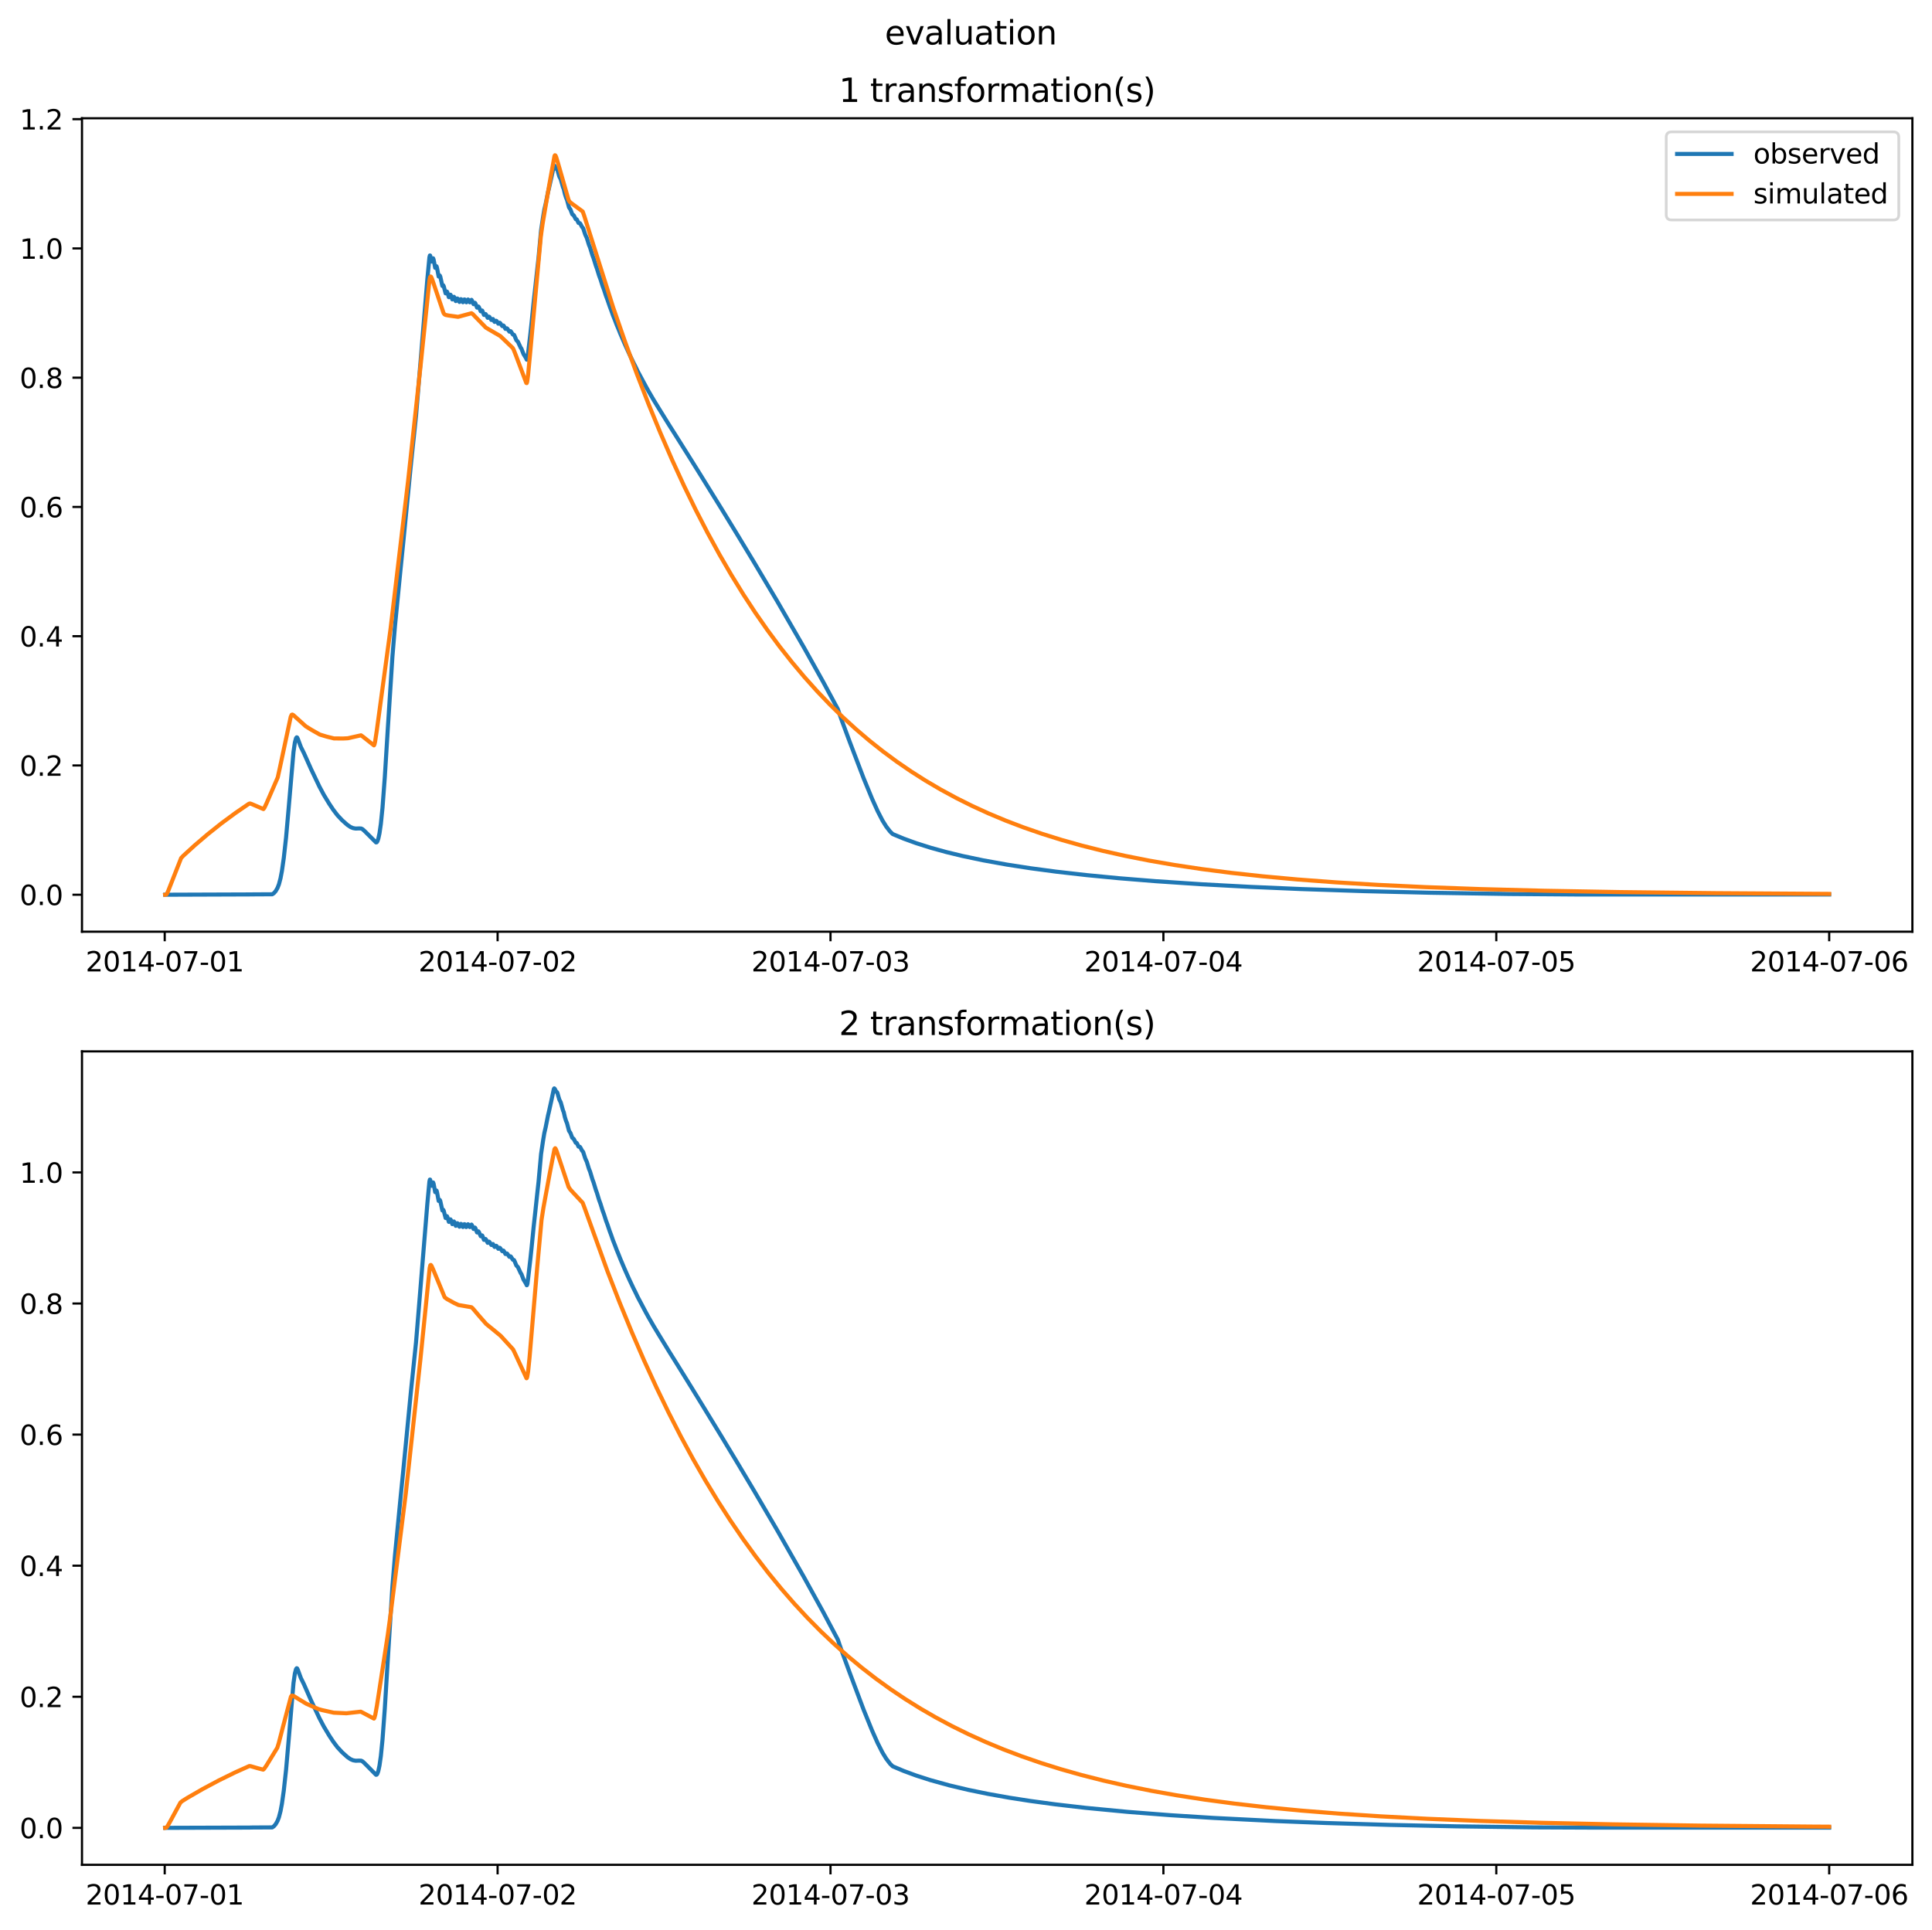 <?xml version="1.0" encoding="utf-8" standalone="no"?>
<!DOCTYPE svg PUBLIC "-//W3C//DTD SVG 1.1//EN"
  "http://www.w3.org/Graphics/SVG/1.1/DTD/svg11.dtd">
<svg xmlns:xlink="http://www.w3.org/1999/xlink" width="709.427pt" height="708.798pt" viewBox="0 0 709.427 708.798" xmlns="http://www.w3.org/2000/svg" version="1.1">
 <defs>
  <style type="text/css">*{stroke-linejoin: round; stroke-linecap: butt}</style>
 </defs>
 <g id="figure_1">
  <g id="patch_1">
   <path d="M 0 708.798 
L 709.427 708.798 
L 709.427 0 
L 0 0 
z
" style="fill: #ffffff"/>
  </g>
  <g id="axes_1">
   <g id="patch_2">
    <path d="M 30.103 342.2 
L 702.227 342.2 
L 702.227 43.44 
L 30.103 43.44 
z
" style="fill: #ffffff"/>
   </g>
   <g id="matplotlib.axis_1">
    <g id="xtick_1">
     <g id="line2d_1">
      <defs>
       <path id="m711bd4f598" d="M 0 0 
L 0 3.5 
" style="stroke: #000000; stroke-width: 0.8"/>
      </defs>
      <g>
       <use xlink:href="#m711bd4f598" x="60.484" y="342.2" style="stroke: #000000; stroke-width: 0.8"/>
      </g>
     </g>
     <g id="text_1">
      <!-- 2014-07-01 -->
      <g transform="translate(31.427 356.798) scale(0.1 -0.1)">
       <defs>
        <path id="DejaVuSans-32" d="M 1228 531 
L 3431 531 
L 3431 0 
L 469 0 
L 469 531 
Q 828 903 1448 1529 
Q 2069 2156 2228 2338 
Q 2531 2678 2651 2914 
Q 2772 3150 2772 3378 
Q 2772 3750 2511 3984 
Q 2250 4219 1831 4219 
Q 1534 4219 1204 4116 
Q 875 4013 500 3803 
L 500 4441 
Q 881 4594 1212 4672 
Q 1544 4750 1819 4750 
Q 2544 4750 2975 4387 
Q 3406 4025 3406 3419 
Q 3406 3131 3298 2873 
Q 3191 2616 2906 2266 
Q 2828 2175 2409 1742 
Q 1991 1309 1228 531 
z
" transform="scale(0.016)"/>
        <path id="DejaVuSans-30" d="M 2034 4250 
Q 1547 4250 1301 3770 
Q 1056 3291 1056 2328 
Q 1056 1369 1301 889 
Q 1547 409 2034 409 
Q 2525 409 2770 889 
Q 3016 1369 3016 2328 
Q 3016 3291 2770 3770 
Q 2525 4250 2034 4250 
z
M 2034 4750 
Q 2819 4750 3233 4129 
Q 3647 3509 3647 2328 
Q 3647 1150 3233 529 
Q 2819 -91 2034 -91 
Q 1250 -91 836 529 
Q 422 1150 422 2328 
Q 422 3509 836 4129 
Q 1250 4750 2034 4750 
z
" transform="scale(0.016)"/>
        <path id="DejaVuSans-31" d="M 794 531 
L 1825 531 
L 1825 4091 
L 703 3866 
L 703 4441 
L 1819 4666 
L 2450 4666 
L 2450 531 
L 3481 531 
L 3481 0 
L 794 0 
L 794 531 
z
" transform="scale(0.016)"/>
        <path id="DejaVuSans-34" d="M 2419 4116 
L 825 1625 
L 2419 1625 
L 2419 4116 
z
M 2253 4666 
L 3047 4666 
L 3047 1625 
L 3713 1625 
L 3713 1100 
L 3047 1100 
L 3047 0 
L 2419 0 
L 2419 1100 
L 313 1100 
L 313 1709 
L 2253 4666 
z
" transform="scale(0.016)"/>
        <path id="DejaVuSans-2d" d="M 313 2009 
L 1997 2009 
L 1997 1497 
L 313 1497 
L 313 2009 
z
" transform="scale(0.016)"/>
        <path id="DejaVuSans-37" d="M 525 4666 
L 3525 4666 
L 3525 4397 
L 1831 0 
L 1172 0 
L 2766 4134 
L 525 4134 
L 525 4666 
z
" transform="scale(0.016)"/>
       </defs>
       <use xlink:href="#DejaVuSans-32"/>
       <use xlink:href="#DejaVuSans-30" x="63.623"/>
       <use xlink:href="#DejaVuSans-31" x="127.246"/>
       <use xlink:href="#DejaVuSans-34" x="190.869"/>
       <use xlink:href="#DejaVuSans-2d" x="254.492"/>
       <use xlink:href="#DejaVuSans-30" x="290.576"/>
       <use xlink:href="#DejaVuSans-37" x="354.199"/>
       <use xlink:href="#DejaVuSans-2d" x="417.822"/>
       <use xlink:href="#DejaVuSans-30" x="453.906"/>
       <use xlink:href="#DejaVuSans-31" x="517.529"/>
      </g>
     </g>
    </g>
    <g id="xtick_2">
     <g id="line2d_2">
      <g>
       <use xlink:href="#m711bd4f598" x="182.723" y="342.2" style="stroke: #000000; stroke-width: 0.8"/>
      </g>
     </g>
     <g id="text_2">
      <!-- 2014-07-02 -->
      <g transform="translate(153.665 356.798) scale(0.1 -0.1)">
       <use xlink:href="#DejaVuSans-32"/>
       <use xlink:href="#DejaVuSans-30" x="63.623"/>
       <use xlink:href="#DejaVuSans-31" x="127.246"/>
       <use xlink:href="#DejaVuSans-34" x="190.869"/>
       <use xlink:href="#DejaVuSans-2d" x="254.492"/>
       <use xlink:href="#DejaVuSans-30" x="290.576"/>
       <use xlink:href="#DejaVuSans-37" x="354.199"/>
       <use xlink:href="#DejaVuSans-2d" x="417.822"/>
       <use xlink:href="#DejaVuSans-30" x="453.906"/>
       <use xlink:href="#DejaVuSans-32" x="517.529"/>
      </g>
     </g>
    </g>
    <g id="xtick_3">
     <g id="line2d_3">
      <g>
       <use xlink:href="#m711bd4f598" x="304.961" y="342.2" style="stroke: #000000; stroke-width: 0.8"/>
      </g>
     </g>
     <g id="text_3">
      <!-- 2014-07-03 -->
      <g transform="translate(275.903 356.798) scale(0.1 -0.1)">
       <defs>
        <path id="DejaVuSans-33" d="M 2597 2516 
Q 3050 2419 3304 2112 
Q 3559 1806 3559 1356 
Q 3559 666 3084 287 
Q 2609 -91 1734 -91 
Q 1441 -91 1130 -33 
Q 819 25 488 141 
L 488 750 
Q 750 597 1062 519 
Q 1375 441 1716 441 
Q 2309 441 2620 675 
Q 2931 909 2931 1356 
Q 2931 1769 2642 2001 
Q 2353 2234 1838 2234 
L 1294 2234 
L 1294 2753 
L 1863 2753 
Q 2328 2753 2575 2939 
Q 2822 3125 2822 3475 
Q 2822 3834 2567 4026 
Q 2313 4219 1838 4219 
Q 1578 4219 1281 4162 
Q 984 4106 628 3988 
L 628 4550 
Q 988 4650 1302 4700 
Q 1616 4750 1894 4750 
Q 2613 4750 3031 4423 
Q 3450 4097 3450 3541 
Q 3450 3153 3228 2886 
Q 3006 2619 2597 2516 
z
" transform="scale(0.016)"/>
       </defs>
       <use xlink:href="#DejaVuSans-32"/>
       <use xlink:href="#DejaVuSans-30" x="63.623"/>
       <use xlink:href="#DejaVuSans-31" x="127.246"/>
       <use xlink:href="#DejaVuSans-34" x="190.869"/>
       <use xlink:href="#DejaVuSans-2d" x="254.492"/>
       <use xlink:href="#DejaVuSans-30" x="290.576"/>
       <use xlink:href="#DejaVuSans-37" x="354.199"/>
       <use xlink:href="#DejaVuSans-2d" x="417.822"/>
       <use xlink:href="#DejaVuSans-30" x="453.906"/>
       <use xlink:href="#DejaVuSans-33" x="517.529"/>
      </g>
     </g>
    </g>
    <g id="xtick_4">
     <g id="line2d_4">
      <g>
       <use xlink:href="#m711bd4f598" x="427.199" y="342.2" style="stroke: #000000; stroke-width: 0.8"/>
      </g>
     </g>
     <g id="text_4">
      <!-- 2014-07-04 -->
      <g transform="translate(398.141 356.798) scale(0.1 -0.1)">
       <use xlink:href="#DejaVuSans-32"/>
       <use xlink:href="#DejaVuSans-30" x="63.623"/>
       <use xlink:href="#DejaVuSans-31" x="127.246"/>
       <use xlink:href="#DejaVuSans-34" x="190.869"/>
       <use xlink:href="#DejaVuSans-2d" x="254.492"/>
       <use xlink:href="#DejaVuSans-30" x="290.576"/>
       <use xlink:href="#DejaVuSans-37" x="354.199"/>
       <use xlink:href="#DejaVuSans-2d" x="417.822"/>
       <use xlink:href="#DejaVuSans-30" x="453.906"/>
       <use xlink:href="#DejaVuSans-34" x="517.529"/>
      </g>
     </g>
    </g>
    <g id="xtick_5">
     <g id="line2d_5">
      <g>
       <use xlink:href="#m711bd4f598" x="549.437" y="342.2" style="stroke: #000000; stroke-width: 0.8"/>
      </g>
     </g>
     <g id="text_5">
      <!-- 2014-07-05 -->
      <g transform="translate(520.38 356.798) scale(0.1 -0.1)">
       <defs>
        <path id="DejaVuSans-35" d="M 691 4666 
L 3169 4666 
L 3169 4134 
L 1269 4134 
L 1269 2991 
Q 1406 3038 1543 3061 
Q 1681 3084 1819 3084 
Q 2600 3084 3056 2656 
Q 3513 2228 3513 1497 
Q 3513 744 3044 326 
Q 2575 -91 1722 -91 
Q 1428 -91 1123 -41 
Q 819 9 494 109 
L 494 744 
Q 775 591 1075 516 
Q 1375 441 1709 441 
Q 2250 441 2565 725 
Q 2881 1009 2881 1497 
Q 2881 1984 2565 2268 
Q 2250 2553 1709 2553 
Q 1456 2553 1204 2497 
Q 953 2441 691 2322 
L 691 4666 
z
" transform="scale(0.016)"/>
       </defs>
       <use xlink:href="#DejaVuSans-32"/>
       <use xlink:href="#DejaVuSans-30" x="63.623"/>
       <use xlink:href="#DejaVuSans-31" x="127.246"/>
       <use xlink:href="#DejaVuSans-34" x="190.869"/>
       <use xlink:href="#DejaVuSans-2d" x="254.492"/>
       <use xlink:href="#DejaVuSans-30" x="290.576"/>
       <use xlink:href="#DejaVuSans-37" x="354.199"/>
       <use xlink:href="#DejaVuSans-2d" x="417.822"/>
       <use xlink:href="#DejaVuSans-30" x="453.906"/>
       <use xlink:href="#DejaVuSans-35" x="517.529"/>
      </g>
     </g>
    </g>
    <g id="xtick_6">
     <g id="line2d_6">
      <g>
       <use xlink:href="#m711bd4f598" x="671.676" y="342.2" style="stroke: #000000; stroke-width: 0.8"/>
      </g>
     </g>
     <g id="text_6">
      <!-- 2014-07-06 -->
      <g transform="translate(642.618 356.798) scale(0.1 -0.1)">
       <defs>
        <path id="DejaVuSans-36" d="M 2113 2584 
Q 1688 2584 1439 2293 
Q 1191 2003 1191 1497 
Q 1191 994 1439 701 
Q 1688 409 2113 409 
Q 2538 409 2786 701 
Q 3034 994 3034 1497 
Q 3034 2003 2786 2293 
Q 2538 2584 2113 2584 
z
M 3366 4563 
L 3366 3988 
Q 3128 4100 2886 4159 
Q 2644 4219 2406 4219 
Q 1781 4219 1451 3797 
Q 1122 3375 1075 2522 
Q 1259 2794 1537 2939 
Q 1816 3084 2150 3084 
Q 2853 3084 3261 2657 
Q 3669 2231 3669 1497 
Q 3669 778 3244 343 
Q 2819 -91 2113 -91 
Q 1303 -91 875 529 
Q 447 1150 447 2328 
Q 447 3434 972 4092 
Q 1497 4750 2381 4750 
Q 2619 4750 2861 4703 
Q 3103 4656 3366 4563 
z
" transform="scale(0.016)"/>
       </defs>
       <use xlink:href="#DejaVuSans-32"/>
       <use xlink:href="#DejaVuSans-30" x="63.623"/>
       <use xlink:href="#DejaVuSans-31" x="127.246"/>
       <use xlink:href="#DejaVuSans-34" x="190.869"/>
       <use xlink:href="#DejaVuSans-2d" x="254.492"/>
       <use xlink:href="#DejaVuSans-30" x="290.576"/>
       <use xlink:href="#DejaVuSans-37" x="354.199"/>
       <use xlink:href="#DejaVuSans-2d" x="417.822"/>
       <use xlink:href="#DejaVuSans-30" x="453.906"/>
       <use xlink:href="#DejaVuSans-36" x="517.529"/>
      </g>
     </g>
    </g>
   </g>
   <g id="matplotlib.axis_2">
    <g id="ytick_1">
     <g id="line2d_7">
      <defs>
       <path id="m2a0056089c" d="M 0 0 
L -3.5 0 
" style="stroke: #000000; stroke-width: 0.8"/>
      </defs>
      <g>
       <use xlink:href="#m2a0056089c" x="30.103" y="328.62" style="stroke: #000000; stroke-width: 0.8"/>
      </g>
     </g>
     <g id="text_7">
      <!-- 0.0 -->
      <g transform="translate(7.2 332.419) scale(0.1 -0.1)">
       <defs>
        <path id="DejaVuSans-2e" d="M 684 794 
L 1344 794 
L 1344 0 
L 684 0 
L 684 794 
z
" transform="scale(0.016)"/>
       </defs>
       <use xlink:href="#DejaVuSans-30"/>
       <use xlink:href="#DejaVuSans-2e" x="63.623"/>
       <use xlink:href="#DejaVuSans-30" x="95.41"/>
      </g>
     </g>
    </g>
    <g id="ytick_2">
     <g id="line2d_8">
      <g>
       <use xlink:href="#m2a0056089c" x="30.103" y="281.144" style="stroke: #000000; stroke-width: 0.8"/>
      </g>
     </g>
     <g id="text_8">
      <!-- 0.2 -->
      <g transform="translate(7.2 284.944) scale(0.1 -0.1)">
       <use xlink:href="#DejaVuSans-30"/>
       <use xlink:href="#DejaVuSans-2e" x="63.623"/>
       <use xlink:href="#DejaVuSans-32" x="95.41"/>
      </g>
     </g>
    </g>
    <g id="ytick_3">
     <g id="line2d_9">
      <g>
       <use xlink:href="#m2a0056089c" x="30.103" y="233.669" style="stroke: #000000; stroke-width: 0.8"/>
      </g>
     </g>
     <g id="text_9">
      <!-- 0.4 -->
      <g transform="translate(7.2 237.468) scale(0.1 -0.1)">
       <use xlink:href="#DejaVuSans-30"/>
       <use xlink:href="#DejaVuSans-2e" x="63.623"/>
       <use xlink:href="#DejaVuSans-34" x="95.41"/>
      </g>
     </g>
    </g>
    <g id="ytick_4">
     <g id="line2d_10">
      <g>
       <use xlink:href="#m2a0056089c" x="30.103" y="186.193" style="stroke: #000000; stroke-width: 0.8"/>
      </g>
     </g>
     <g id="text_10">
      <!-- 0.6 -->
      <g transform="translate(7.2 189.993) scale(0.1 -0.1)">
       <use xlink:href="#DejaVuSans-30"/>
       <use xlink:href="#DejaVuSans-2e" x="63.623"/>
       <use xlink:href="#DejaVuSans-36" x="95.41"/>
      </g>
     </g>
    </g>
    <g id="ytick_5">
     <g id="line2d_11">
      <g>
       <use xlink:href="#m2a0056089c" x="30.103" y="138.718" style="stroke: #000000; stroke-width: 0.8"/>
      </g>
     </g>
     <g id="text_11">
      <!-- 0.8 -->
      <g transform="translate(7.2 142.517) scale(0.1 -0.1)">
       <defs>
        <path id="DejaVuSans-38" d="M 2034 2216 
Q 1584 2216 1326 1975 
Q 1069 1734 1069 1313 
Q 1069 891 1326 650 
Q 1584 409 2034 409 
Q 2484 409 2743 651 
Q 3003 894 3003 1313 
Q 3003 1734 2745 1975 
Q 2488 2216 2034 2216 
z
M 1403 2484 
Q 997 2584 770 2862 
Q 544 3141 544 3541 
Q 544 4100 942 4425 
Q 1341 4750 2034 4750 
Q 2731 4750 3128 4425 
Q 3525 4100 3525 3541 
Q 3525 3141 3298 2862 
Q 3072 2584 2669 2484 
Q 3125 2378 3379 2068 
Q 3634 1759 3634 1313 
Q 3634 634 3220 271 
Q 2806 -91 2034 -91 
Q 1263 -91 848 271 
Q 434 634 434 1313 
Q 434 1759 690 2068 
Q 947 2378 1403 2484 
z
M 1172 3481 
Q 1172 3119 1398 2916 
Q 1625 2713 2034 2713 
Q 2441 2713 2670 2916 
Q 2900 3119 2900 3481 
Q 2900 3844 2670 4047 
Q 2441 4250 2034 4250 
Q 1625 4250 1398 4047 
Q 1172 3844 1172 3481 
z
" transform="scale(0.016)"/>
       </defs>
       <use xlink:href="#DejaVuSans-30"/>
       <use xlink:href="#DejaVuSans-2e" x="63.623"/>
       <use xlink:href="#DejaVuSans-38" x="95.41"/>
      </g>
     </g>
    </g>
    <g id="ytick_6">
     <g id="line2d_12">
      <g>
       <use xlink:href="#m2a0056089c" x="30.103" y="91.242" style="stroke: #000000; stroke-width: 0.8"/>
      </g>
     </g>
     <g id="text_12">
      <!-- 1.0 -->
      <g transform="translate(7.2 95.042) scale(0.1 -0.1)">
       <use xlink:href="#DejaVuSans-31"/>
       <use xlink:href="#DejaVuSans-2e" x="63.623"/>
       <use xlink:href="#DejaVuSans-30" x="95.41"/>
      </g>
     </g>
    </g>
    <g id="ytick_7">
     <g id="line2d_13">
      <g>
       <use xlink:href="#m2a0056089c" x="30.103" y="43.767" style="stroke: #000000; stroke-width: 0.8"/>
      </g>
     </g>
     <g id="text_13">
      <!-- 1.2 -->
      <g transform="translate(7.2 47.566) scale(0.1 -0.1)">
       <use xlink:href="#DejaVuSans-31"/>
       <use xlink:href="#DejaVuSans-2e" x="63.623"/>
       <use xlink:href="#DejaVuSans-32" x="95.41"/>
      </g>
     </g>
    </g>
   </g>
   <g id="line2d_14">
    <path d="M 60.654 328.62 
L 91.638 328.51 
L 92.912 328.493 
L 99.957 328.455 
L 100.551 328.065 
L 101.231 327.289 
L 101.91 326.112 
L 102.419 324.807 
L 103.013 322.556 
L 103.522 319.879 
L 104.202 315.145 
L 105.05 307.524 
L 105.984 296.926 
L 107.767 276.193 
L 108.276 272.715 
L 108.701 271.124 
L 108.955 270.805 
L 109.125 270.887 
L 109.38 271.423 
L 110.483 274.37 
L 111.587 276.581 
L 114.218 282.474 
L 117.274 288.877 
L 118.887 291.9 
L 120.924 295.253 
L 122.368 297.411 
L 123.896 299.415 
L 125.593 301.223 
L 127.546 302.963 
L 128.734 303.767 
L 129.668 304.154 
L 130.602 304.313 
L 131.875 304.266 
L 132.639 304.3 
L 133.148 304.562 
L 133.997 305.34 
L 138.072 309.407 
L 138.326 309.354 
L 138.581 308.981 
L 138.921 308.02 
L 139.345 306.087 
L 139.854 302.585 
L 140.449 296.726 
L 141.297 285.462 
L 142.486 266.308 
L 144.099 241.133 
L 145.033 229.932 
L 147.07 209.186 
L 148.089 199.119 
L 150.89 170.578 
L 152.757 152.828 
L 153.691 141.689 
L 156.917 102.579 
L 157.681 94.506 
L 157.851 93.834 
L 157.935 93.839 
L 158.105 94.444 
L 158.445 95.993 
L 158.53 96.063 
L 158.699 95.74 
L 159.039 94.871 
L 159.209 95.301 
L 159.803 98.38 
L 159.973 98.21 
L 160.227 97.77 
L 160.312 97.829 
L 160.482 98.451 
L 161.076 101.566 
L 161.246 101.464 
L 161.501 101.202 
L 161.671 101.59 
L 162.435 105.022 
L 162.774 104.795 
L 162.944 105.156 
L 163.623 107.745 
L 163.793 107.506 
L 164.047 107.075 
L 164.132 107.091 
L 164.302 107.469 
L 164.811 109.146 
L 164.981 109.005 
L 165.406 108.238 
L 165.575 108.509 
L 166.085 109.974 
L 166.254 109.824 
L 166.679 109.007 
L 166.849 109.218 
L 167.358 110.586 
L 167.528 110.46 
L 167.952 109.634 
L 168.122 109.769 
L 168.716 110.905 
L 168.971 110.38 
L 169.226 109.881 
L 169.395 109.95 
L 169.99 110.998 
L 170.244 110.505 
L 170.499 109.986 
L 170.669 110.014 
L 171.008 110.781 
L 171.263 111.026 
L 171.433 110.776 
L 171.857 110.006 
L 172.027 110.17 
L 172.536 111.034 
L 172.706 110.818 
L 173.13 110.13 
L 173.3 110.371 
L 173.894 111.718 
L 174.149 111.409 
L 174.404 111.219 
L 174.573 111.483 
L 175.168 112.978 
L 175.337 112.873 
L 175.677 112.588 
L 175.847 112.819 
L 176.526 114.333 
L 177.035 114.054 
L 177.205 114.37 
L 177.714 115.656 
L 177.884 115.648 
L 178.309 115.356 
L 178.478 115.581 
L 179.073 116.73 
L 179.327 116.508 
L 179.582 116.308 
L 179.752 116.45 
L 180.431 117.518 
L 181.025 117.178 
L 181.364 117.867 
L 181.619 118.23 
L 181.789 118.189 
L 182.213 117.812 
L 182.383 117.945 
L 182.977 118.892 
L 183.232 118.716 
L 183.487 118.534 
L 183.656 118.653 
L 184.42 119.763 
L 184.845 119.545 
L 185.015 119.735 
L 185.609 120.8 
L 185.864 120.704 
L 186.118 120.585 
L 186.288 120.715 
L 187.052 121.811 
L 187.476 121.63 
L 187.646 121.795 
L 188.325 122.855 
L 188.75 122.982 
L 189.004 123.483 
L 189.599 124.929 
L 190.193 125.548 
L 191.211 127.726 
L 191.466 128.052 
L 191.806 128.946 
L 192.23 130.035 
L 193.079 131.395 
L 193.419 132.106 
L 193.503 132.066 
L 193.673 131.531 
L 193.928 129.589 
L 194.777 122.376 
L 195.201 118.419 
L 195.965 110.835 
L 196.559 105.522 
L 197.238 99.232 
L 197.748 94.681 
L 198.682 84.547 
L 199.446 79.506 
L 199.87 77.007 
L 200.379 74.826 
L 201.228 70.608 
L 201.568 69.202 
L 202.502 65.039 
L 202.926 63.047 
L 203.35 61.068 
L 203.52 60.792 
L 203.69 60.941 
L 204.284 62.044 
L 204.539 62.161 
L 204.709 62.507 
L 204.963 63.446 
L 205.388 64.861 
L 205.897 65.855 
L 206.746 68.813 
L 207.001 69.396 
L 207.425 71.242 
L 207.849 72.578 
L 208.189 73.373 
L 208.953 76.2 
L 209.462 76.946 
L 210.141 78.716 
L 210.651 79.068 
L 211.415 80.497 
L 211.754 80.562 
L 212.009 81.002 
L 212.433 81.88 
L 212.688 81.954 
L 212.943 81.982 
L 213.197 82.361 
L 213.707 83.333 
L 214.131 83.805 
L 214.471 84.866 
L 214.895 86.152 
L 215.489 87.437 
L 216.253 89.914 
L 216.678 90.943 
L 217.527 93.714 
L 217.951 94.844 
L 218.8 97.575 
L 219.224 98.748 
L 219.988 101.231 
L 220.498 102.599 
L 221.262 105.016 
L 221.771 106.373 
L 222.535 108.726 
L 223.044 110.054 
L 223.893 112.53 
L 224.403 113.873 
L 225.082 115.803 
L 225.761 117.5 
L 226.44 119.282 
L 227.034 120.692 
L 227.798 122.592 
L 228.392 123.969 
L 229.156 125.753 
L 229.75 127.09 
L 230.514 128.782 
L 231.194 130.268 
L 231.873 131.677 
L 232.552 133.105 
L 233.316 134.598 
L 234.165 136.362 
L 237.221 142.039 
L 238.239 143.857 
L 240.022 146.908 
L 241.974 150.092 
L 245.624 155.979 
L 248.256 160.135 
L 251.736 165.66 
L 254.028 169.31 
L 257.678 175.168 
L 264.809 186.673 
L 270.666 196.245 
L 276.778 206.346 
L 285.352 220.764 
L 295.284 237.952 
L 302.329 250.56 
L 307.677 260.495 
L 308.272 262.269 
L 309.205 264.895 
L 312.007 272.44 
L 317.1 285.783 
L 320.241 293.415 
L 322.278 297.928 
L 324.061 301.385 
L 325.419 303.568 
L 326.862 305.432 
L 327.796 306.335 
L 331.87 308.03 
L 336.454 309.693 
L 341.802 311.382 
L 347.49 312.952 
L 353.432 314.391 
L 361.072 315.998 
L 369.815 317.57 
L 378.474 318.904 
L 387.811 320.146 
L 399.016 321.418 
L 410.816 322.553 
L 424.483 323.659 
L 441.375 324.783 
L 459.202 325.739 
L 477.707 326.534 
L 501.136 327.31 
L 525.244 327.891 
L 554.276 328.351 
L 578.893 328.533 
L 671.676 328.533 
L 671.676 328.533 
" clip-path="url(#p760a883246)" style="fill: none; stroke: #1f77b4; stroke-width: 1.5; stroke-linecap: square"/>
   </g>
   <g id="line2d_15">
    <path d="M 60.654 328.62 
L 61.079 328.531 
L 61.333 328.19 
L 61.843 327.022 
L 66.511 315.146 
L 67.36 314.261 
L 71.52 310.464 
L 76.358 306.333 
L 81.282 302.417 
L 86.375 298.652 
L 91.384 295.216 
L 91.808 295.11 
L 92.402 295.3 
L 96.731 297.163 
L 97.071 296.72 
L 97.835 295.113 
L 101.994 285.512 
L 102.843 281.633 
L 106.748 263.3 
L 107.088 262.536 
L 107.342 262.449 
L 107.682 262.618 
L 108.701 263.531 
L 112.266 266.751 
L 114.388 268.069 
L 117.444 269.794 
L 119.906 270.537 
L 122.622 271.215 
L 126.018 271.241 
L 127.715 271.152 
L 132.554 270.068 
L 133.148 270.474 
L 137.308 273.763 
L 137.478 273.483 
L 137.732 272.428 
L 138.326 268.528 
L 143.42 230.902 
L 149.871 176.494 
L 154.37 134.959 
L 157.681 103.008 
L 157.935 101.762 
L 158.105 101.548 
L 158.275 101.652 
L 158.615 102.354 
L 159.633 105.368 
L 162.859 114.946 
L 163.199 115.438 
L 163.623 115.669 
L 164.726 115.888 
L 168.207 116.368 
L 169.31 116.079 
L 173.13 115.044 
L 173.555 115.319 
L 174.743 116.553 
L 178.393 120.315 
L 179.582 121.028 
L 183.741 123.447 
L 188.24 127.771 
L 188.58 128.349 
L 189.344 130.282 
L 193.249 140.651 
L 193.419 140.7 
L 193.588 140.139 
L 193.928 137.604 
L 194.777 128.516 
L 198.597 86.787 
L 199.276 81.991 
L 201.653 68.072 
L 203.605 57.298 
L 203.775 57.021 
L 203.945 57.092 
L 204.199 57.611 
L 204.878 59.842 
L 208.783 73.466 
L 209.208 74.136 
L 209.887 74.696 
L 213.961 77.682 
L 214.471 79.102 
L 225.167 112.969 
L 229.496 125.451 
L 233.825 137.26 
L 238.154 148.428 
L 242.484 158.983 
L 246.813 168.956 
L 251.142 178.374 
L 255.471 187.265 
L 259.801 195.654 
L 264.13 203.567 
L 268.544 211.171 
L 272.958 218.331 
L 277.372 225.07 
L 281.787 231.411 
L 286.286 237.488 
L 290.785 243.196 
L 295.369 248.655 
L 300.037 253.865 
L 304.706 258.745 
L 309.46 263.393 
L 314.299 267.814 
L 319.222 272.011 
L 324.23 275.988 
L 329.324 279.752 
L 334.587 283.363 
L 339.935 286.762 
L 345.452 290.006 
L 351.14 293.09 
L 356.997 296.012 
L 363.024 298.77 
L 369.306 301.399 
L 375.842 303.892 
L 382.633 306.242 
L 389.764 308.471 
L 397.234 310.57 
L 405.043 312.532 
L 413.278 314.371 
L 422.021 316.096 
L 431.359 317.709 
L 441.375 319.209 
L 452.156 320.595 
L 463.786 321.863 
L 476.519 323.023 
L 490.525 324.071 
L 506.06 325.005 
L 523.547 325.83 
L 543.58 326.546 
L 567.009 327.154 
L 595.107 327.653 
L 630.251 328.046 
L 671.676 328.309 
L 671.676 328.309 
" clip-path="url(#p760a883246)" style="fill: none; stroke: #ff7f0e; stroke-width: 1.5; stroke-linecap: square"/>
   </g>
   <g id="patch_3">
    <path d="M 30.103 342.2 
L 30.103 43.44 
" style="fill: none; stroke: #000000; stroke-width: 0.8; stroke-linejoin: miter; stroke-linecap: square"/>
   </g>
   <g id="patch_4">
    <path d="M 702.227 342.2 
L 702.227 43.44 
" style="fill: none; stroke: #000000; stroke-width: 0.8; stroke-linejoin: miter; stroke-linecap: square"/>
   </g>
   <g id="patch_5">
    <path d="M 30.103 342.2 
L 702.227 342.2 
" style="fill: none; stroke: #000000; stroke-width: 0.8; stroke-linejoin: miter; stroke-linecap: square"/>
   </g>
   <g id="patch_6">
    <path d="M 30.103 43.44 
L 702.227 43.44 
" style="fill: none; stroke: #000000; stroke-width: 0.8; stroke-linejoin: miter; stroke-linecap: square"/>
   </g>
   <g id="text_14">
    <!-- 1 transformation(s) -->
    <g transform="translate(308.05 37.44) scale(0.12 -0.12)">
     <defs>
      <path id="DejaVuSans-20" transform="scale(0.016)"/>
      <path id="DejaVuSans-74" d="M 1172 4494 
L 1172 3500 
L 2356 3500 
L 2356 3053 
L 1172 3053 
L 1172 1153 
Q 1172 725 1289 603 
Q 1406 481 1766 481 
L 2356 481 
L 2356 0 
L 1766 0 
Q 1100 0 847 248 
Q 594 497 594 1153 
L 594 3053 
L 172 3053 
L 172 3500 
L 594 3500 
L 594 4494 
L 1172 4494 
z
" transform="scale(0.016)"/>
      <path id="DejaVuSans-72" d="M 2631 2963 
Q 2534 3019 2420 3045 
Q 2306 3072 2169 3072 
Q 1681 3072 1420 2755 
Q 1159 2438 1159 1844 
L 1159 0 
L 581 0 
L 581 3500 
L 1159 3500 
L 1159 2956 
Q 1341 3275 1631 3429 
Q 1922 3584 2338 3584 
Q 2397 3584 2469 3576 
Q 2541 3569 2628 3553 
L 2631 2963 
z
" transform="scale(0.016)"/>
      <path id="DejaVuSans-61" d="M 2194 1759 
Q 1497 1759 1228 1600 
Q 959 1441 959 1056 
Q 959 750 1161 570 
Q 1363 391 1709 391 
Q 2188 391 2477 730 
Q 2766 1069 2766 1631 
L 2766 1759 
L 2194 1759 
z
M 3341 1997 
L 3341 0 
L 2766 0 
L 2766 531 
Q 2569 213 2275 61 
Q 1981 -91 1556 -91 
Q 1019 -91 701 211 
Q 384 513 384 1019 
Q 384 1609 779 1909 
Q 1175 2209 1959 2209 
L 2766 2209 
L 2766 2266 
Q 2766 2663 2505 2880 
Q 2244 3097 1772 3097 
Q 1472 3097 1187 3025 
Q 903 2953 641 2809 
L 641 3341 
Q 956 3463 1253 3523 
Q 1550 3584 1831 3584 
Q 2591 3584 2966 3190 
Q 3341 2797 3341 1997 
z
" transform="scale(0.016)"/>
      <path id="DejaVuSans-6e" d="M 3513 2113 
L 3513 0 
L 2938 0 
L 2938 2094 
Q 2938 2591 2744 2837 
Q 2550 3084 2163 3084 
Q 1697 3084 1428 2787 
Q 1159 2491 1159 1978 
L 1159 0 
L 581 0 
L 581 3500 
L 1159 3500 
L 1159 2956 
Q 1366 3272 1645 3428 
Q 1925 3584 2291 3584 
Q 2894 3584 3203 3211 
Q 3513 2838 3513 2113 
z
" transform="scale(0.016)"/>
      <path id="DejaVuSans-73" d="M 2834 3397 
L 2834 2853 
Q 2591 2978 2328 3040 
Q 2066 3103 1784 3103 
Q 1356 3103 1142 2972 
Q 928 2841 928 2578 
Q 928 2378 1081 2264 
Q 1234 2150 1697 2047 
L 1894 2003 
Q 2506 1872 2764 1633 
Q 3022 1394 3022 966 
Q 3022 478 2636 193 
Q 2250 -91 1575 -91 
Q 1294 -91 989 -36 
Q 684 19 347 128 
L 347 722 
Q 666 556 975 473 
Q 1284 391 1588 391 
Q 1994 391 2212 530 
Q 2431 669 2431 922 
Q 2431 1156 2273 1281 
Q 2116 1406 1581 1522 
L 1381 1569 
Q 847 1681 609 1914 
Q 372 2147 372 2553 
Q 372 3047 722 3315 
Q 1072 3584 1716 3584 
Q 2034 3584 2315 3537 
Q 2597 3491 2834 3397 
z
" transform="scale(0.016)"/>
      <path id="DejaVuSans-66" d="M 2375 4863 
L 2375 4384 
L 1825 4384 
Q 1516 4384 1395 4259 
Q 1275 4134 1275 3809 
L 1275 3500 
L 2222 3500 
L 2222 3053 
L 1275 3053 
L 1275 0 
L 697 0 
L 697 3053 
L 147 3053 
L 147 3500 
L 697 3500 
L 697 3744 
Q 697 4328 969 4595 
Q 1241 4863 1831 4863 
L 2375 4863 
z
" transform="scale(0.016)"/>
      <path id="DejaVuSans-6f" d="M 1959 3097 
Q 1497 3097 1228 2736 
Q 959 2375 959 1747 
Q 959 1119 1226 758 
Q 1494 397 1959 397 
Q 2419 397 2687 759 
Q 2956 1122 2956 1747 
Q 2956 2369 2687 2733 
Q 2419 3097 1959 3097 
z
M 1959 3584 
Q 2709 3584 3137 3096 
Q 3566 2609 3566 1747 
Q 3566 888 3137 398 
Q 2709 -91 1959 -91 
Q 1206 -91 779 398 
Q 353 888 353 1747 
Q 353 2609 779 3096 
Q 1206 3584 1959 3584 
z
" transform="scale(0.016)"/>
      <path id="DejaVuSans-6d" d="M 3328 2828 
Q 3544 3216 3844 3400 
Q 4144 3584 4550 3584 
Q 5097 3584 5394 3201 
Q 5691 2819 5691 2113 
L 5691 0 
L 5113 0 
L 5113 2094 
Q 5113 2597 4934 2840 
Q 4756 3084 4391 3084 
Q 3944 3084 3684 2787 
Q 3425 2491 3425 1978 
L 3425 0 
L 2847 0 
L 2847 2094 
Q 2847 2600 2669 2842 
Q 2491 3084 2119 3084 
Q 1678 3084 1418 2786 
Q 1159 2488 1159 1978 
L 1159 0 
L 581 0 
L 581 3500 
L 1159 3500 
L 1159 2956 
Q 1356 3278 1631 3431 
Q 1906 3584 2284 3584 
Q 2666 3584 2933 3390 
Q 3200 3197 3328 2828 
z
" transform="scale(0.016)"/>
      <path id="DejaVuSans-69" d="M 603 3500 
L 1178 3500 
L 1178 0 
L 603 0 
L 603 3500 
z
M 603 4863 
L 1178 4863 
L 1178 4134 
L 603 4134 
L 603 4863 
z
" transform="scale(0.016)"/>
      <path id="DejaVuSans-28" d="M 1984 4856 
Q 1566 4138 1362 3434 
Q 1159 2731 1159 2009 
Q 1159 1288 1364 580 
Q 1569 -128 1984 -844 
L 1484 -844 
Q 1016 -109 783 600 
Q 550 1309 550 2009 
Q 550 2706 781 3412 
Q 1013 4119 1484 4856 
L 1984 4856 
z
" transform="scale(0.016)"/>
      <path id="DejaVuSans-29" d="M 513 4856 
L 1013 4856 
Q 1481 4119 1714 3412 
Q 1947 2706 1947 2009 
Q 1947 1309 1714 600 
Q 1481 -109 1013 -844 
L 513 -844 
Q 928 -128 1133 580 
Q 1338 1288 1338 2009 
Q 1338 2731 1133 3434 
Q 928 4138 513 4856 
z
" transform="scale(0.016)"/>
     </defs>
     <use xlink:href="#DejaVuSans-31"/>
     <use xlink:href="#DejaVuSans-20" x="63.623"/>
     <use xlink:href="#DejaVuSans-74" x="95.41"/>
     <use xlink:href="#DejaVuSans-72" x="134.619"/>
     <use xlink:href="#DejaVuSans-61" x="175.732"/>
     <use xlink:href="#DejaVuSans-6e" x="237.012"/>
     <use xlink:href="#DejaVuSans-73" x="300.391"/>
     <use xlink:href="#DejaVuSans-66" x="352.49"/>
     <use xlink:href="#DejaVuSans-6f" x="387.695"/>
     <use xlink:href="#DejaVuSans-72" x="448.877"/>
     <use xlink:href="#DejaVuSans-6d" x="488.24"/>
     <use xlink:href="#DejaVuSans-61" x="585.652"/>
     <use xlink:href="#DejaVuSans-74" x="646.932"/>
     <use xlink:href="#DejaVuSans-69" x="686.141"/>
     <use xlink:href="#DejaVuSans-6f" x="713.924"/>
     <use xlink:href="#DejaVuSans-6e" x="775.105"/>
     <use xlink:href="#DejaVuSans-28" x="838.484"/>
     <use xlink:href="#DejaVuSans-73" x="877.498"/>
     <use xlink:href="#DejaVuSans-29" x="929.598"/>
    </g>
   </g>
   <g id="legend_1">
    <g id="patch_7">
     <path d="M 613.833 80.796 
L 695.227 80.796 
Q 697.227 80.796 697.227 78.796 
L 697.227 50.44 
Q 697.227 48.44 695.227 48.44 
L 613.833 48.44 
Q 611.833 48.44 611.833 50.44 
L 611.833 78.796 
Q 611.833 80.796 613.833 80.796 
z
" style="fill: #ffffff; opacity: 0.8; stroke: #cccccc; stroke-linejoin: miter"/>
    </g>
    <g id="line2d_16">
     <path d="M 615.833 56.538 
L 625.833 56.538 
L 635.833 56.538 
" style="fill: none; stroke: #1f77b4; stroke-width: 1.5; stroke-linecap: square"/>
    </g>
    <g id="text_15">
     <!-- observed -->
     <g transform="translate(643.833 60.038) scale(0.1 -0.1)">
      <defs>
       <path id="DejaVuSans-62" d="M 3116 1747 
Q 3116 2381 2855 2742 
Q 2594 3103 2138 3103 
Q 1681 3103 1420 2742 
Q 1159 2381 1159 1747 
Q 1159 1113 1420 752 
Q 1681 391 2138 391 
Q 2594 391 2855 752 
Q 3116 1113 3116 1747 
z
M 1159 2969 
Q 1341 3281 1617 3432 
Q 1894 3584 2278 3584 
Q 2916 3584 3314 3078 
Q 3713 2572 3713 1747 
Q 3713 922 3314 415 
Q 2916 -91 2278 -91 
Q 1894 -91 1617 61 
Q 1341 213 1159 525 
L 1159 0 
L 581 0 
L 581 4863 
L 1159 4863 
L 1159 2969 
z
" transform="scale(0.016)"/>
       <path id="DejaVuSans-65" d="M 3597 1894 
L 3597 1613 
L 953 1613 
Q 991 1019 1311 708 
Q 1631 397 2203 397 
Q 2534 397 2845 478 
Q 3156 559 3463 722 
L 3463 178 
Q 3153 47 2828 -22 
Q 2503 -91 2169 -91 
Q 1331 -91 842 396 
Q 353 884 353 1716 
Q 353 2575 817 3079 
Q 1281 3584 2069 3584 
Q 2775 3584 3186 3129 
Q 3597 2675 3597 1894 
z
M 3022 2063 
Q 3016 2534 2758 2815 
Q 2500 3097 2075 3097 
Q 1594 3097 1305 2825 
Q 1016 2553 972 2059 
L 3022 2063 
z
" transform="scale(0.016)"/>
       <path id="DejaVuSans-76" d="M 191 3500 
L 800 3500 
L 1894 563 
L 2988 3500 
L 3597 3500 
L 2284 0 
L 1503 0 
L 191 3500 
z
" transform="scale(0.016)"/>
       <path id="DejaVuSans-64" d="M 2906 2969 
L 2906 4863 
L 3481 4863 
L 3481 0 
L 2906 0 
L 2906 525 
Q 2725 213 2448 61 
Q 2172 -91 1784 -91 
Q 1150 -91 751 415 
Q 353 922 353 1747 
Q 353 2572 751 3078 
Q 1150 3584 1784 3584 
Q 2172 3584 2448 3432 
Q 2725 3281 2906 2969 
z
M 947 1747 
Q 947 1113 1208 752 
Q 1469 391 1925 391 
Q 2381 391 2643 752 
Q 2906 1113 2906 1747 
Q 2906 2381 2643 2742 
Q 2381 3103 1925 3103 
Q 1469 3103 1208 2742 
Q 947 2381 947 1747 
z
" transform="scale(0.016)"/>
      </defs>
      <use xlink:href="#DejaVuSans-6f"/>
      <use xlink:href="#DejaVuSans-62" x="61.182"/>
      <use xlink:href="#DejaVuSans-73" x="124.658"/>
      <use xlink:href="#DejaVuSans-65" x="176.758"/>
      <use xlink:href="#DejaVuSans-72" x="238.281"/>
      <use xlink:href="#DejaVuSans-76" x="279.395"/>
      <use xlink:href="#DejaVuSans-65" x="338.574"/>
      <use xlink:href="#DejaVuSans-64" x="400.098"/>
     </g>
    </g>
    <g id="line2d_17">
     <path d="M 615.833 71.217 
L 625.833 71.217 
L 635.833 71.217 
" style="fill: none; stroke: #ff7f0e; stroke-width: 1.5; stroke-linecap: square"/>
    </g>
    <g id="text_16">
     <!-- simulated -->
     <g transform="translate(643.833 74.717) scale(0.1 -0.1)">
      <defs>
       <path id="DejaVuSans-75" d="M 544 1381 
L 544 3500 
L 1119 3500 
L 1119 1403 
Q 1119 906 1312 657 
Q 1506 409 1894 409 
Q 2359 409 2629 706 
Q 2900 1003 2900 1516 
L 2900 3500 
L 3475 3500 
L 3475 0 
L 2900 0 
L 2900 538 
Q 2691 219 2414 64 
Q 2138 -91 1772 -91 
Q 1169 -91 856 284 
Q 544 659 544 1381 
z
M 1991 3584 
L 1991 3584 
z
" transform="scale(0.016)"/>
       <path id="DejaVuSans-6c" d="M 603 4863 
L 1178 4863 
L 1178 0 
L 603 0 
L 603 4863 
z
" transform="scale(0.016)"/>
      </defs>
      <use xlink:href="#DejaVuSans-73"/>
      <use xlink:href="#DejaVuSans-69" x="52.1"/>
      <use xlink:href="#DejaVuSans-6d" x="79.883"/>
      <use xlink:href="#DejaVuSans-75" x="177.295"/>
      <use xlink:href="#DejaVuSans-6c" x="240.674"/>
      <use xlink:href="#DejaVuSans-61" x="268.457"/>
      <use xlink:href="#DejaVuSans-74" x="329.736"/>
      <use xlink:href="#DejaVuSans-65" x="368.945"/>
      <use xlink:href="#DejaVuSans-64" x="430.469"/>
     </g>
    </g>
   </g>
  </g>
  <g id="axes_2">
   <g id="patch_8">
    <path d="M 30.103 684.92 
L 702.227 684.92 
L 702.227 386.16 
L 30.103 386.16 
z
" style="fill: #ffffff"/>
   </g>
   <g id="matplotlib.axis_3">
    <g id="xtick_7">
     <g id="line2d_18">
      <g>
       <use xlink:href="#m711bd4f598" x="60.484" y="684.92" style="stroke: #000000; stroke-width: 0.8"/>
      </g>
     </g>
     <g id="text_17">
      <!-- 2014-07-01 -->
      <g transform="translate(31.427 699.518) scale(0.1 -0.1)">
       <use xlink:href="#DejaVuSans-32"/>
       <use xlink:href="#DejaVuSans-30" x="63.623"/>
       <use xlink:href="#DejaVuSans-31" x="127.246"/>
       <use xlink:href="#DejaVuSans-34" x="190.869"/>
       <use xlink:href="#DejaVuSans-2d" x="254.492"/>
       <use xlink:href="#DejaVuSans-30" x="290.576"/>
       <use xlink:href="#DejaVuSans-37" x="354.199"/>
       <use xlink:href="#DejaVuSans-2d" x="417.822"/>
       <use xlink:href="#DejaVuSans-30" x="453.906"/>
       <use xlink:href="#DejaVuSans-31" x="517.529"/>
      </g>
     </g>
    </g>
    <g id="xtick_8">
     <g id="line2d_19">
      <g>
       <use xlink:href="#m711bd4f598" x="182.723" y="684.92" style="stroke: #000000; stroke-width: 0.8"/>
      </g>
     </g>
     <g id="text_18">
      <!-- 2014-07-02 -->
      <g transform="translate(153.665 699.518) scale(0.1 -0.1)">
       <use xlink:href="#DejaVuSans-32"/>
       <use xlink:href="#DejaVuSans-30" x="63.623"/>
       <use xlink:href="#DejaVuSans-31" x="127.246"/>
       <use xlink:href="#DejaVuSans-34" x="190.869"/>
       <use xlink:href="#DejaVuSans-2d" x="254.492"/>
       <use xlink:href="#DejaVuSans-30" x="290.576"/>
       <use xlink:href="#DejaVuSans-37" x="354.199"/>
       <use xlink:href="#DejaVuSans-2d" x="417.822"/>
       <use xlink:href="#DejaVuSans-30" x="453.906"/>
       <use xlink:href="#DejaVuSans-32" x="517.529"/>
      </g>
     </g>
    </g>
    <g id="xtick_9">
     <g id="line2d_20">
      <g>
       <use xlink:href="#m711bd4f598" x="304.961" y="684.92" style="stroke: #000000; stroke-width: 0.8"/>
      </g>
     </g>
     <g id="text_19">
      <!-- 2014-07-03 -->
      <g transform="translate(275.903 699.518) scale(0.1 -0.1)">
       <use xlink:href="#DejaVuSans-32"/>
       <use xlink:href="#DejaVuSans-30" x="63.623"/>
       <use xlink:href="#DejaVuSans-31" x="127.246"/>
       <use xlink:href="#DejaVuSans-34" x="190.869"/>
       <use xlink:href="#DejaVuSans-2d" x="254.492"/>
       <use xlink:href="#DejaVuSans-30" x="290.576"/>
       <use xlink:href="#DejaVuSans-37" x="354.199"/>
       <use xlink:href="#DejaVuSans-2d" x="417.822"/>
       <use xlink:href="#DejaVuSans-30" x="453.906"/>
       <use xlink:href="#DejaVuSans-33" x="517.529"/>
      </g>
     </g>
    </g>
    <g id="xtick_10">
     <g id="line2d_21">
      <g>
       <use xlink:href="#m711bd4f598" x="427.199" y="684.92" style="stroke: #000000; stroke-width: 0.8"/>
      </g>
     </g>
     <g id="text_20">
      <!-- 2014-07-04 -->
      <g transform="translate(398.141 699.518) scale(0.1 -0.1)">
       <use xlink:href="#DejaVuSans-32"/>
       <use xlink:href="#DejaVuSans-30" x="63.623"/>
       <use xlink:href="#DejaVuSans-31" x="127.246"/>
       <use xlink:href="#DejaVuSans-34" x="190.869"/>
       <use xlink:href="#DejaVuSans-2d" x="254.492"/>
       <use xlink:href="#DejaVuSans-30" x="290.576"/>
       <use xlink:href="#DejaVuSans-37" x="354.199"/>
       <use xlink:href="#DejaVuSans-2d" x="417.822"/>
       <use xlink:href="#DejaVuSans-30" x="453.906"/>
       <use xlink:href="#DejaVuSans-34" x="517.529"/>
      </g>
     </g>
    </g>
    <g id="xtick_11">
     <g id="line2d_22">
      <g>
       <use xlink:href="#m711bd4f598" x="549.437" y="684.92" style="stroke: #000000; stroke-width: 0.8"/>
      </g>
     </g>
     <g id="text_21">
      <!-- 2014-07-05 -->
      <g transform="translate(520.38 699.518) scale(0.1 -0.1)">
       <use xlink:href="#DejaVuSans-32"/>
       <use xlink:href="#DejaVuSans-30" x="63.623"/>
       <use xlink:href="#DejaVuSans-31" x="127.246"/>
       <use xlink:href="#DejaVuSans-34" x="190.869"/>
       <use xlink:href="#DejaVuSans-2d" x="254.492"/>
       <use xlink:href="#DejaVuSans-30" x="290.576"/>
       <use xlink:href="#DejaVuSans-37" x="354.199"/>
       <use xlink:href="#DejaVuSans-2d" x="417.822"/>
       <use xlink:href="#DejaVuSans-30" x="453.906"/>
       <use xlink:href="#DejaVuSans-35" x="517.529"/>
      </g>
     </g>
    </g>
    <g id="xtick_12">
     <g id="line2d_23">
      <g>
       <use xlink:href="#m711bd4f598" x="671.676" y="684.92" style="stroke: #000000; stroke-width: 0.8"/>
      </g>
     </g>
     <g id="text_22">
      <!-- 2014-07-06 -->
      <g transform="translate(642.618 699.518) scale(0.1 -0.1)">
       <use xlink:href="#DejaVuSans-32"/>
       <use xlink:href="#DejaVuSans-30" x="63.623"/>
       <use xlink:href="#DejaVuSans-31" x="127.246"/>
       <use xlink:href="#DejaVuSans-34" x="190.869"/>
       <use xlink:href="#DejaVuSans-2d" x="254.492"/>
       <use xlink:href="#DejaVuSans-30" x="290.576"/>
       <use xlink:href="#DejaVuSans-37" x="354.199"/>
       <use xlink:href="#DejaVuSans-2d" x="417.822"/>
       <use xlink:href="#DejaVuSans-30" x="453.906"/>
       <use xlink:href="#DejaVuSans-36" x="517.529"/>
      </g>
     </g>
    </g>
   </g>
   <g id="matplotlib.axis_4">
    <g id="ytick_8">
     <g id="line2d_24">
      <g>
       <use xlink:href="#m2a0056089c" x="30.103" y="671.34" style="stroke: #000000; stroke-width: 0.8"/>
      </g>
     </g>
     <g id="text_23">
      <!-- 0.0 -->
      <g transform="translate(7.2 675.139) scale(0.1 -0.1)">
       <use xlink:href="#DejaVuSans-30"/>
       <use xlink:href="#DejaVuSans-2e" x="63.623"/>
       <use xlink:href="#DejaVuSans-30" x="95.41"/>
      </g>
     </g>
    </g>
    <g id="ytick_9">
     <g id="line2d_25">
      <g>
       <use xlink:href="#m2a0056089c" x="30.103" y="623.196" style="stroke: #000000; stroke-width: 0.8"/>
      </g>
     </g>
     <g id="text_24">
      <!-- 0.2 -->
      <g transform="translate(7.2 626.995) scale(0.1 -0.1)">
       <use xlink:href="#DejaVuSans-30"/>
       <use xlink:href="#DejaVuSans-2e" x="63.623"/>
       <use xlink:href="#DejaVuSans-32" x="95.41"/>
      </g>
     </g>
    </g>
    <g id="ytick_10">
     <g id="line2d_26">
      <g>
       <use xlink:href="#m2a0056089c" x="30.103" y="575.052" style="stroke: #000000; stroke-width: 0.8"/>
      </g>
     </g>
     <g id="text_25">
      <!-- 0.4 -->
      <g transform="translate(7.2 578.851) scale(0.1 -0.1)">
       <use xlink:href="#DejaVuSans-30"/>
       <use xlink:href="#DejaVuSans-2e" x="63.623"/>
       <use xlink:href="#DejaVuSans-34" x="95.41"/>
      </g>
     </g>
    </g>
    <g id="ytick_11">
     <g id="line2d_27">
      <g>
       <use xlink:href="#m2a0056089c" x="30.103" y="526.907" style="stroke: #000000; stroke-width: 0.8"/>
      </g>
     </g>
     <g id="text_26">
      <!-- 0.6 -->
      <g transform="translate(7.2 530.707) scale(0.1 -0.1)">
       <use xlink:href="#DejaVuSans-30"/>
       <use xlink:href="#DejaVuSans-2e" x="63.623"/>
       <use xlink:href="#DejaVuSans-36" x="95.41"/>
      </g>
     </g>
    </g>
    <g id="ytick_12">
     <g id="line2d_28">
      <g>
       <use xlink:href="#m2a0056089c" x="30.103" y="478.763" style="stroke: #000000; stroke-width: 0.8"/>
      </g>
     </g>
     <g id="text_27">
      <!-- 0.8 -->
      <g transform="translate(7.2 482.562) scale(0.1 -0.1)">
       <use xlink:href="#DejaVuSans-30"/>
       <use xlink:href="#DejaVuSans-2e" x="63.623"/>
       <use xlink:href="#DejaVuSans-38" x="95.41"/>
      </g>
     </g>
    </g>
    <g id="ytick_13">
     <g id="line2d_29">
      <g>
       <use xlink:href="#m2a0056089c" x="30.103" y="430.619" style="stroke: #000000; stroke-width: 0.8"/>
      </g>
     </g>
     <g id="text_28">
      <!-- 1.0 -->
      <g transform="translate(7.2 434.418) scale(0.1 -0.1)">
       <use xlink:href="#DejaVuSans-31"/>
       <use xlink:href="#DejaVuSans-2e" x="63.623"/>
       <use xlink:href="#DejaVuSans-30" x="95.41"/>
      </g>
     </g>
    </g>
   </g>
   <g id="line2d_30">
    <path d="M 60.654 671.34 
L 91.553 671.239 
L 92.657 671.21 
L 99.957 671.172 
L 100.551 670.777 
L 101.231 669.991 
L 101.91 668.797 
L 102.419 667.473 
L 103.013 665.19 
L 103.522 662.476 
L 104.202 657.675 
L 105.05 649.947 
L 105.984 639.2 
L 107.767 618.175 
L 108.276 614.647 
L 108.701 613.034 
L 108.955 612.71 
L 109.125 612.794 
L 109.38 613.337 
L 110.483 616.326 
L 111.587 618.568 
L 114.218 624.544 
L 117.274 631.037 
L 118.887 634.103 
L 120.924 637.503 
L 122.368 639.691 
L 123.896 641.723 
L 125.593 643.557 
L 127.546 645.322 
L 128.734 646.137 
L 129.668 646.529 
L 130.602 646.69 
L 131.79 646.649 
L 132.639 646.677 
L 133.148 646.943 
L 133.997 647.732 
L 138.072 651.857 
L 138.326 651.803 
L 138.581 651.425 
L 138.921 650.45 
L 139.345 648.49 
L 139.854 644.938 
L 140.449 638.997 
L 141.297 627.574 
L 142.486 608.15 
L 144.099 582.621 
L 145.033 571.262 
L 147.07 550.223 
L 148.089 540.015 
L 150.89 511.072 
L 152.757 493.072 
L 153.691 481.776 
L 156.917 442.115 
L 157.681 433.929 
L 157.851 433.247 
L 157.935 433.252 
L 158.105 433.866 
L 158.445 435.437 
L 158.53 435.508 
L 158.699 435.18 
L 159.039 434.299 
L 159.209 434.735 
L 159.803 437.857 
L 159.973 437.685 
L 160.227 437.239 
L 160.312 437.298 
L 160.482 437.929 
L 161.076 441.088 
L 161.246 440.984 
L 161.501 440.719 
L 161.671 441.112 
L 162.435 444.593 
L 162.774 444.362 
L 162.944 444.729 
L 163.623 447.354 
L 163.793 447.111 
L 164.047 446.675 
L 164.132 446.691 
L 164.302 447.074 
L 164.811 448.775 
L 164.981 448.632 
L 165.406 447.854 
L 165.575 448.128 
L 166.085 449.614 
L 166.254 449.463 
L 166.679 448.633 
L 166.849 448.848 
L 167.358 450.235 
L 167.528 450.108 
L 167.952 449.269 
L 168.122 449.407 
L 168.716 450.558 
L 168.971 450.026 
L 169.226 449.52 
L 169.395 449.59 
L 169.99 450.653 
L 170.244 450.153 
L 170.499 449.626 
L 170.669 449.655 
L 171.008 450.433 
L 171.178 450.682 
L 171.348 450.591 
L 171.857 449.647 
L 172.027 449.813 
L 172.536 450.689 
L 172.706 450.47 
L 173.13 449.773 
L 173.3 450.017 
L 173.894 451.383 
L 174.149 451.069 
L 174.404 450.877 
L 174.573 451.145 
L 175.168 452.661 
L 175.337 452.555 
L 175.677 452.266 
L 175.847 452.499 
L 176.526 454.034 
L 177.035 453.752 
L 177.205 454.072 
L 177.714 455.377 
L 177.884 455.368 
L 178.309 455.073 
L 178.478 455.3 
L 179.073 456.466 
L 179.327 456.24 
L 179.582 456.037 
L 179.752 456.181 
L 180.431 457.265 
L 181.025 456.92 
L 181.364 457.619 
L 181.619 457.987 
L 181.789 457.945 
L 182.213 457.562 
L 182.383 457.697 
L 182.977 458.658 
L 183.232 458.48 
L 183.487 458.295 
L 183.656 458.416 
L 184.42 459.541 
L 184.845 459.32 
L 185.015 459.512 
L 185.609 460.592 
L 185.864 460.496 
L 186.118 460.375 
L 186.288 460.507 
L 187.052 461.618 
L 187.476 461.435 
L 187.646 461.602 
L 188.325 462.677 
L 188.75 462.805 
L 189.004 463.314 
L 189.599 464.78 
L 190.193 465.407 
L 191.211 467.616 
L 191.466 467.947 
L 191.806 468.854 
L 192.23 469.958 
L 193.079 471.337 
L 193.419 472.059 
L 193.503 472.018 
L 193.673 471.475 
L 193.928 469.506 
L 194.777 462.191 
L 195.201 458.179 
L 195.965 450.487 
L 196.559 445.1 
L 197.238 438.721 
L 197.748 434.106 
L 198.682 423.829 
L 199.446 418.717 
L 199.87 416.183 
L 200.379 413.972 
L 201.228 409.694 
L 201.568 408.268 
L 202.502 404.047 
L 202.926 402.027 
L 203.35 400.02 
L 203.52 399.74 
L 203.69 399.891 
L 204.284 401.009 
L 204.539 401.128 
L 204.709 401.479 
L 204.963 402.431 
L 205.388 403.866 
L 205.897 404.874 
L 206.746 407.874 
L 207.001 408.465 
L 207.425 410.337 
L 207.849 411.692 
L 208.189 412.498 
L 208.953 415.364 
L 209.462 416.121 
L 210.141 417.916 
L 210.651 418.273 
L 211.415 419.722 
L 211.754 419.788 
L 212.009 420.235 
L 212.433 421.125 
L 212.688 421.2 
L 212.943 421.228 
L 213.197 421.613 
L 213.707 422.598 
L 214.131 423.077 
L 214.471 424.152 
L 214.895 425.457 
L 215.489 426.76 
L 216.253 429.272 
L 216.678 430.315 
L 217.527 433.126 
L 217.951 434.271 
L 218.8 437.041 
L 219.224 438.23 
L 219.988 440.748 
L 220.498 442.136 
L 221.262 444.587 
L 221.771 445.963 
L 222.535 448.349 
L 223.044 449.696 
L 223.893 452.206 
L 224.403 453.569 
L 225.082 455.526 
L 225.761 457.246 
L 226.44 459.054 
L 227.034 460.484 
L 227.798 462.41 
L 228.392 463.807 
L 229.156 465.616 
L 229.75 466.971 
L 230.514 468.687 
L 231.194 470.195 
L 231.873 471.623 
L 232.552 473.071 
L 233.316 474.585 
L 234.165 476.374 
L 237.221 482.131 
L 238.239 483.974 
L 240.022 487.068 
L 241.974 490.297 
L 245.624 496.268 
L 248.256 500.482 
L 251.736 506.085 
L 254.028 509.787 
L 257.678 515.727 
L 264.809 527.394 
L 270.666 537.1 
L 276.778 547.343 
L 285.352 561.965 
L 295.199 579.244 
L 302.16 591.87 
L 307.677 602.255 
L 308.272 604.055 
L 309.205 606.718 
L 312.007 614.369 
L 317.1 627.9 
L 320.241 635.64 
L 322.278 640.216 
L 324.061 643.721 
L 325.419 645.935 
L 326.862 647.825 
L 327.796 648.741 
L 331.785 650.426 
L 336.369 652.117 
L 341.632 653.809 
L 348.593 655.737 
L 355.639 657.407 
L 362.685 658.854 
L 370.494 660.248 
L 378.219 661.45 
L 387.557 662.714 
L 398.677 664 
L 414.211 665.485 
L 429.831 666.697 
L 445.535 667.695 
L 468.285 668.837 
L 486.96 669.563 
L 510.474 670.264 
L 534.752 670.781 
L 563.189 671.164 
L 583.902 671.252 
L 671.676 671.252 
L 671.676 671.252 
" clip-path="url(#p9719da24fe)" style="fill: none; stroke: #1f77b4; stroke-width: 1.5; stroke-linecap: square"/>
   </g>
   <g id="line2d_31">
    <path d="M 60.654 671.34 
L 61.079 671.257 
L 61.418 670.861 
L 62.352 669.237 
L 66.257 662.052 
L 66.936 661.497 
L 68.803 660.329 
L 74.491 657.044 
L 80.348 653.92 
L 86.375 650.958 
L 91.553 648.637 
L 92.063 648.694 
L 94.609 649.436 
L 96.647 649.96 
L 96.986 649.664 
L 97.835 648.445 
L 101.825 641.92 
L 102.334 640.309 
L 103.947 634.073 
L 106.833 623.165 
L 107.088 622.79 
L 107.342 622.751 
L 108.022 623.021 
L 109.549 623.981 
L 112.521 625.782 
L 116.935 627.723 
L 118.208 628.08 
L 122.537 629.043 
L 127.206 629.261 
L 128.564 629.106 
L 132.469 628.666 
L 133.488 629.186 
L 137.308 631.214 
L 137.478 630.961 
L 137.817 629.745 
L 138.411 626.44 
L 142.401 600.41 
L 143.42 592.931 
L 149.022 548.401 
L 154.37 499.299 
L 157.766 465.776 
L 158.02 464.711 
L 158.19 464.595 
L 158.445 464.911 
L 159.124 466.405 
L 163.283 476.481 
L 164.132 477.112 
L 166.764 478.567 
L 168.377 479.319 
L 170.244 479.632 
L 173.13 480.13 
L 173.64 480.606 
L 175.677 483.019 
L 178.563 486.309 
L 180.94 488.23 
L 183.826 490.612 
L 188.41 495.625 
L 189.089 497.032 
L 193.334 506.213 
L 193.419 506.171 
L 193.588 505.722 
L 193.928 503.718 
L 194.437 498.712 
L 197.238 465.714 
L 198.851 448.062 
L 199.53 443.667 
L 201.907 430.73 
L 203.605 422.042 
L 203.86 421.726 
L 204.029 421.91 
L 204.454 422.932 
L 205.727 426.748 
L 208.783 435.933 
L 209.377 436.834 
L 210.481 438.057 
L 213.961 441.781 
L 214.725 443.825 
L 223.044 466.867 
L 227.543 478.433 
L 232.042 489.389 
L 236.541 499.763 
L 241.041 509.582 
L 245.54 518.871 
L 250.039 527.655 
L 254.538 535.959 
L 259.037 543.805 
L 263.621 551.353 
L 268.205 558.473 
L 272.788 565.188 
L 277.457 571.631 
L 282.126 577.697 
L 286.88 583.506 
L 291.634 588.966 
L 296.472 594.185 
L 301.396 599.165 
L 306.319 603.832 
L 311.328 608.277 
L 316.421 612.504 
L 321.599 616.517 
L 326.947 620.379 
L 332.38 624.03 
L 337.982 627.525 
L 343.67 630.813 
L 349.527 633.945 
L 355.639 636.958 
L 361.921 639.806 
L 368.457 642.521 
L 375.163 645.066 
L 382.209 647.501 
L 389.509 649.788 
L 397.149 651.948 
L 405.213 653.995 
L 413.702 655.919 
L 422.7 657.726 
L 432.208 659.407 
L 442.394 660.98 
L 453.26 662.43 
L 464.974 663.768 
L 477.707 664.996 
L 491.629 666.112 
L 506.994 667.117 
L 524.141 668.013 
L 543.58 668.802 
L 565.991 669.482 
L 592.391 670.053 
L 624.478 670.517 
L 665.309 670.874 
L 671.676 670.913 
L 671.676 670.913 
" clip-path="url(#p9719da24fe)" style="fill: none; stroke: #ff7f0e; stroke-width: 1.5; stroke-linecap: square"/>
   </g>
   <g id="patch_9">
    <path d="M 30.103 684.92 
L 30.103 386.16 
" style="fill: none; stroke: #000000; stroke-width: 0.8; stroke-linejoin: miter; stroke-linecap: square"/>
   </g>
   <g id="patch_10">
    <path d="M 702.227 684.92 
L 702.227 386.16 
" style="fill: none; stroke: #000000; stroke-width: 0.8; stroke-linejoin: miter; stroke-linecap: square"/>
   </g>
   <g id="patch_11">
    <path d="M 30.103 684.92 
L 702.227 684.92 
" style="fill: none; stroke: #000000; stroke-width: 0.8; stroke-linejoin: miter; stroke-linecap: square"/>
   </g>
   <g id="patch_12">
    <path d="M 30.103 386.16 
L 702.227 386.16 
" style="fill: none; stroke: #000000; stroke-width: 0.8; stroke-linejoin: miter; stroke-linecap: square"/>
   </g>
   <g id="text_29">
    <!-- 2 transformation(s) -->
    <g transform="translate(308.05 380.16) scale(0.12 -0.12)">
     <use xlink:href="#DejaVuSans-32"/>
     <use xlink:href="#DejaVuSans-20" x="63.623"/>
     <use xlink:href="#DejaVuSans-74" x="95.41"/>
     <use xlink:href="#DejaVuSans-72" x="134.619"/>
     <use xlink:href="#DejaVuSans-61" x="175.732"/>
     <use xlink:href="#DejaVuSans-6e" x="237.012"/>
     <use xlink:href="#DejaVuSans-73" x="300.391"/>
     <use xlink:href="#DejaVuSans-66" x="352.49"/>
     <use xlink:href="#DejaVuSans-6f" x="387.695"/>
     <use xlink:href="#DejaVuSans-72" x="448.877"/>
     <use xlink:href="#DejaVuSans-6d" x="488.24"/>
     <use xlink:href="#DejaVuSans-61" x="585.652"/>
     <use xlink:href="#DejaVuSans-74" x="646.932"/>
     <use xlink:href="#DejaVuSans-69" x="686.141"/>
     <use xlink:href="#DejaVuSans-6f" x="713.924"/>
     <use xlink:href="#DejaVuSans-6e" x="775.105"/>
     <use xlink:href="#DejaVuSans-28" x="838.484"/>
     <use xlink:href="#DejaVuSans-73" x="877.498"/>
     <use xlink:href="#DejaVuSans-29" x="929.598"/>
    </g>
   </g>
  </g>
  <g id="text_30">
   <!-- evaluation -->
   <g transform="translate(324.904 16.318) scale(0.12 -0.12)">
    <use xlink:href="#DejaVuSans-65"/>
    <use xlink:href="#DejaVuSans-76" x="61.523"/>
    <use xlink:href="#DejaVuSans-61" x="120.703"/>
    <use xlink:href="#DejaVuSans-6c" x="181.982"/>
    <use xlink:href="#DejaVuSans-75" x="209.766"/>
    <use xlink:href="#DejaVuSans-61" x="273.145"/>
    <use xlink:href="#DejaVuSans-74" x="334.424"/>
    <use xlink:href="#DejaVuSans-69" x="373.633"/>
    <use xlink:href="#DejaVuSans-6f" x="401.416"/>
    <use xlink:href="#DejaVuSans-6e" x="462.598"/>
   </g>
  </g>
 </g>
 <defs>
  <clipPath id="p760a883246">
   <rect x="30.103" y="43.44" width="672.124" height="298.76"/>
  </clipPath>
  <clipPath id="p9719da24fe">
   <rect x="30.103" y="386.16" width="672.124" height="298.76"/>
  </clipPath>
 </defs>
</svg>
